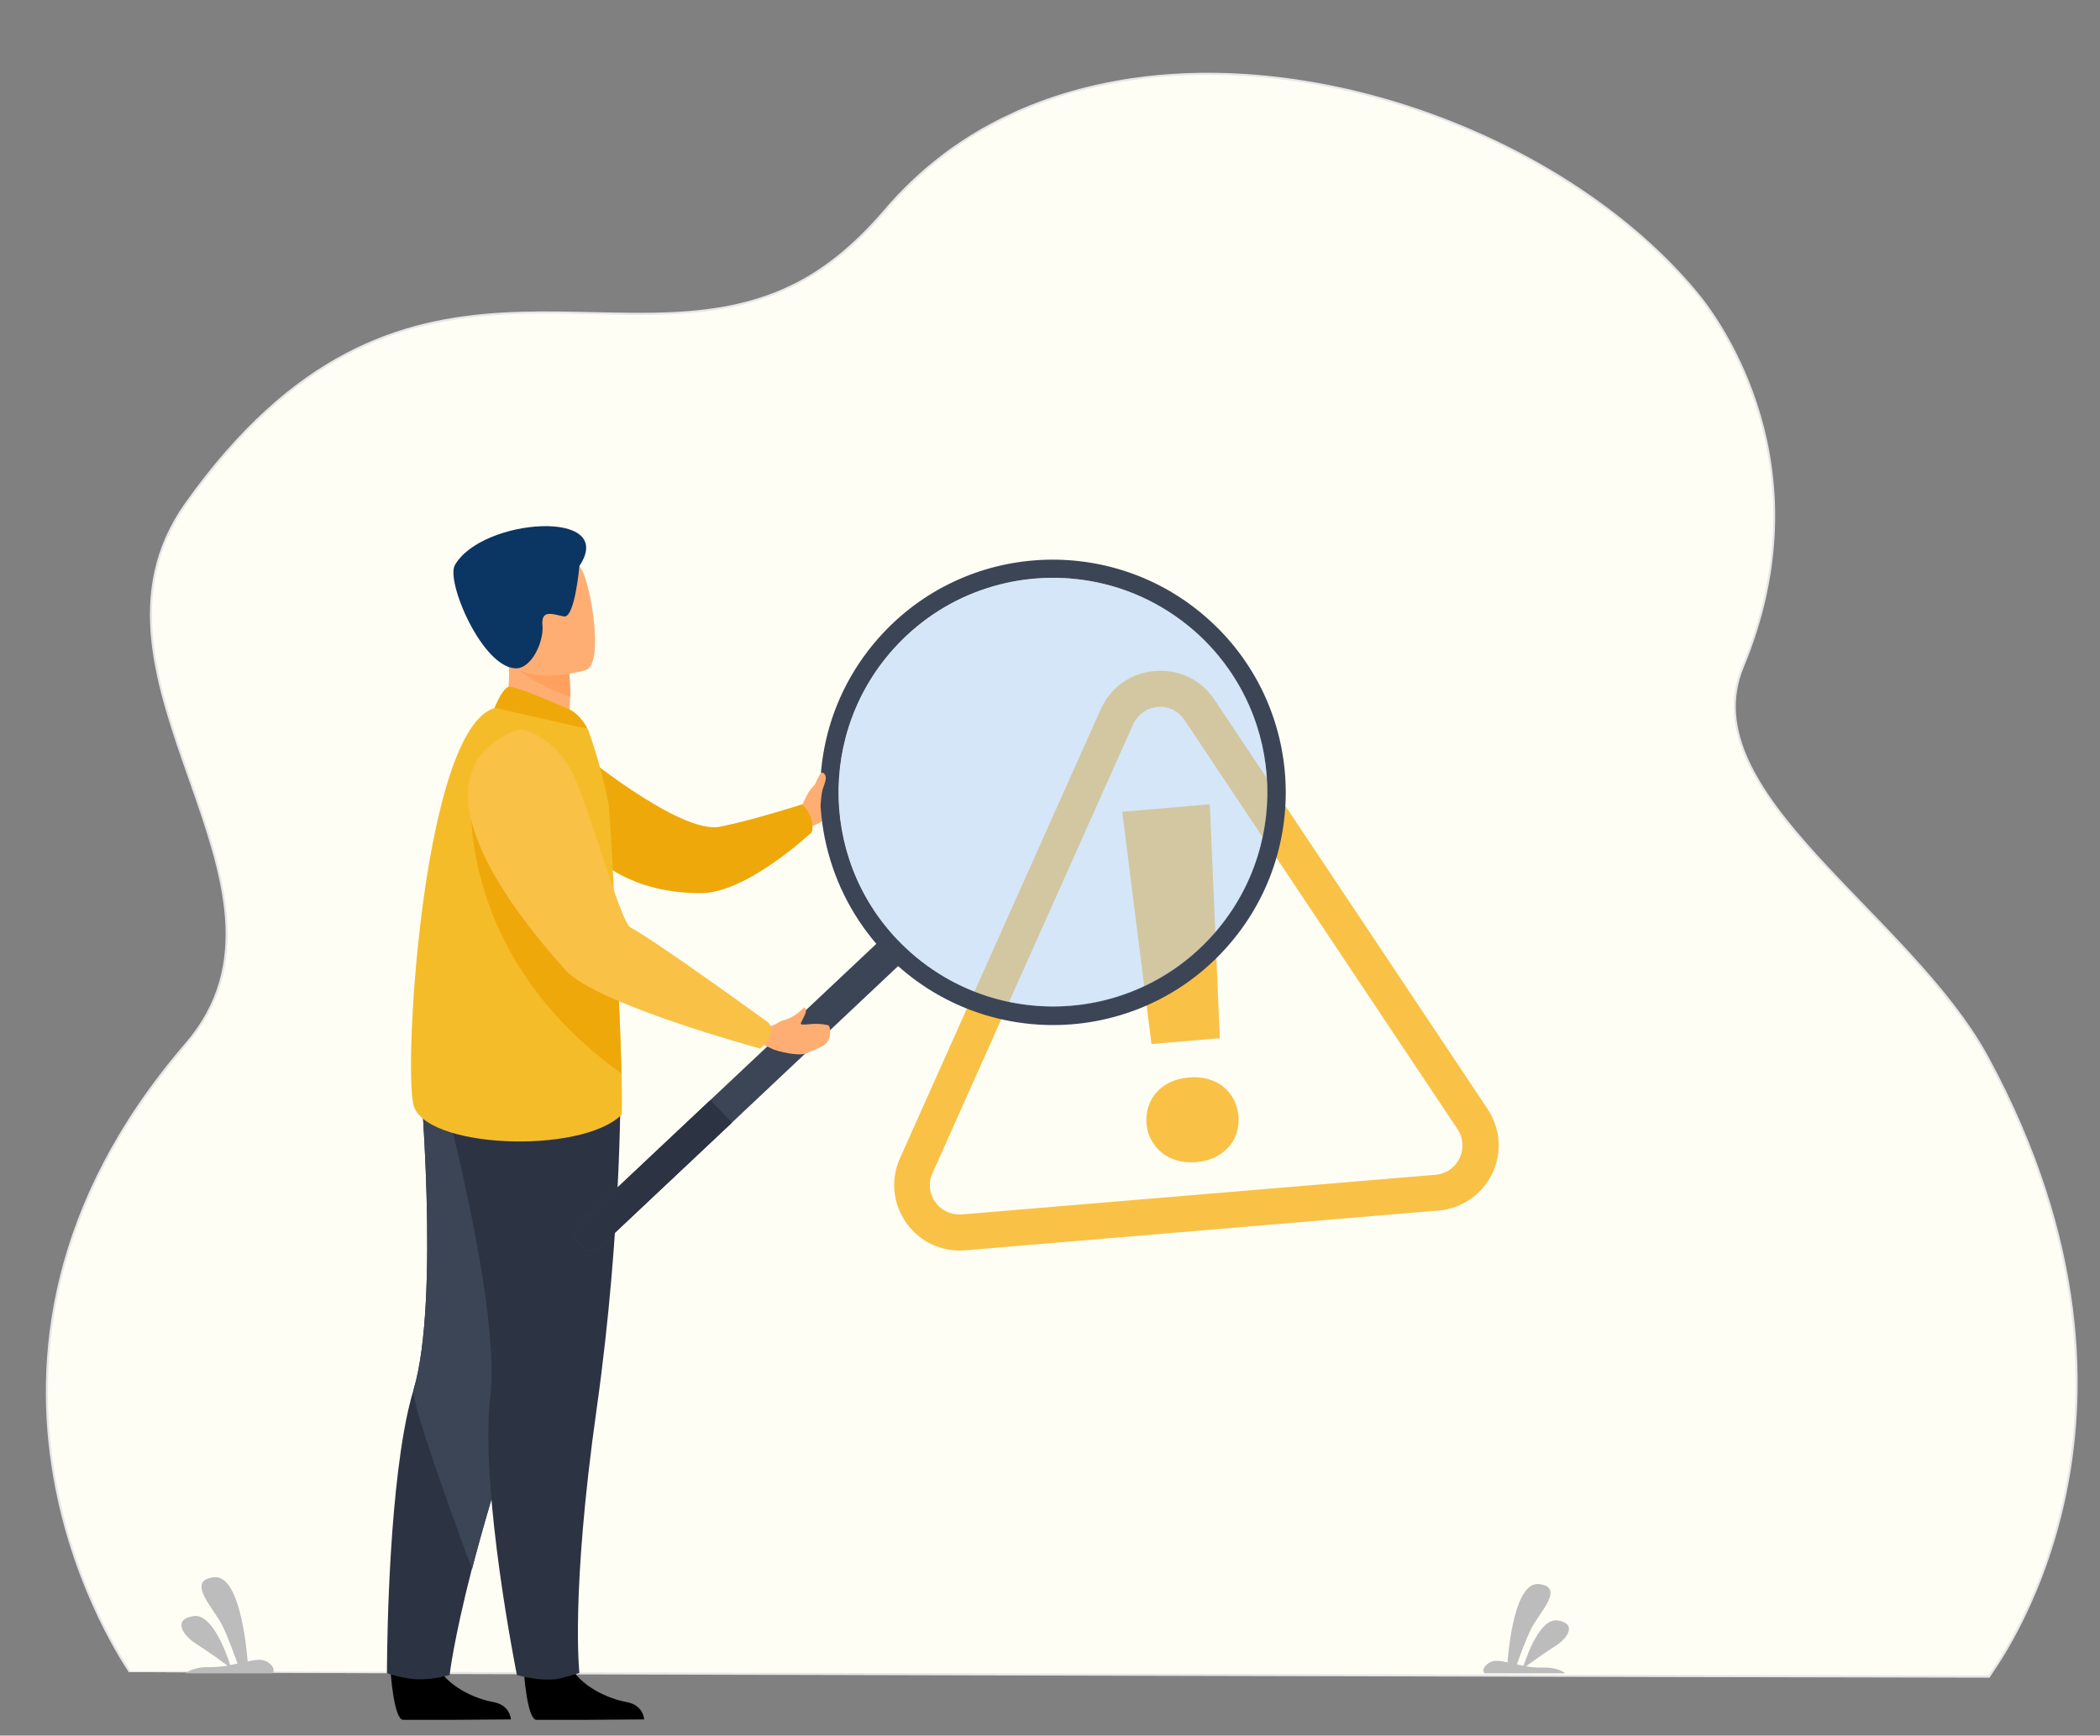<?xml version="1.0" encoding="utf-8"?>
<!-- Generator: Adobe Illustrator 24.1.2, SVG Export Plug-In . SVG Version: 6.00 Build 0)  -->
<svg version="1.1" baseProfile="basic" id="Layer_1"
	 xmlns="http://www.w3.org/2000/svg" xmlns:xlink="http://www.w3.org/1999/xlink" x="0px" y="0px" width="1011.6px"
	 height="836.2px" viewBox="0 0 1011.6 836.2" xml:space="preserve">
<rect x="0" y="0" width="1011.6" height="836.2" fill="#808080" stroke="none"/>
<style type="text/css">
	.st0{fill:#FFFEF5;stroke:#E6E6E6;stroke-miterlimit:10;}
	.st1{fill:#BCBCBC;}
	.st2{fill:#FFFEF5;}
	.st3{fill:#F9C146;}
	.st4{fill:#FFAE73;}
	.st5{fill:#EFA80A;}
	.st6{fill:#2C3443;}
	.st7{fill:#3B4556;}
	.st8{fill:#F5BC29;}
	.st9{fill:#FFA05E;}
	.st10{fill:#0B3563;}
	.st11{opacity:0.5;}
	.st12{fill:#ACCEFC;}
</style>
<path class="st0" d="M958.1,807.8c-61.7,0-895.5-2.1-895.5-2.2c-0.3-0.9-105.8-148.4,27-302.6c65.8-76.4-60.4-175.4,0-260.4
	C193.2,97,295.7,179,381,138c15.1-7.2,30.2-18.9,45.4-36.7c8.5-10,17.9-18.8,27.9-26.4c1.5-1.2,3.1-2.3,4.6-3.4
	c6-4.2,12.2-8.1,18.6-11.5c4.3-2.3,8.7-4.4,13.1-6.4h0c7.1-3.1,14.3-5.8,21.8-8.1c10.5-3.2,21.4-5.6,32.5-7.3
	c4.8-0.7,9.7-1.3,14.6-1.7c95.4-8.2,202.7,37.8,258.1,105c11.2,13.5,61.9,83.6,21.9,179.9c-25.2,60.8,80.5,118.8,118.1,188.3
	C1053,686.2,959,805.5,958.1,807.8z"/>
<path class="st1" d="M89.4,806.2h41.8c2.2-1.9-1.5-6.2-5.5-6.5c-1.7-0.1-3.9,0.2-6.4,0.8c-0.6-7.6-3.9-41.9-16.2-40.6
	c-13.9,1.5,0,15.1,3.9,23.1c2.9,5.9,6,14.5,7.4,18.5c-1.1,0.2-2.3,0.5-3.5,0.7c-1.8-5.7-8.7-24.7-17.4-23.6
	c-10.2,1.3-6.1,8.9,1.1,13.5c5.3,3.3,11.9,8.1,15,10.4c-2.6,0.4-5.4,0.7-8.2,0.7C94.2,803,90.7,805.1,89.4,806.2z"/>
<path class="st1" d="M754,806.2h-38.8c-2.1-1.8,1.4-5.8,5.1-6c1.6-0.1,3.6,0.2,5.9,0.7c0.5-7.1,3.6-39,15.1-37.7
	c12.9,1.4,0,14-3.7,21.5c-2.7,5.5-5.6,13.5-6.9,17.2c1,0.2,2.1,0.4,3.2,0.7c1.7-5.3,8.1-22.9,16.2-21.9c9.5,1.2,5.7,8.3-1.1,12.5
	c-4.9,3.1-11,7.5-13.9,9.6c2.4,0.4,5,0.7,7.6,0.6C749.5,803.2,752.8,805.2,754,806.2z"/>
<g>
	<path class="st2" d="M692.3,574.6l-228.1,19.2c-17.3,1.5-29.9-16.2-22.8-32.1L538,345.4c7.3-16.4,29.9-18.3,39.8-3.4l131.5,197.1
		C719,553.6,709.6,573.1,692.3,574.6z"/>
	<g>
		<path class="st3" d="M693,583.2l-228.1,19.2c-11.2,0.9-21.8-4-28.3-13.2c-6.5-9.2-7.7-20.8-3.1-31.1l96.7-216.3
			c4.7-10.6,14.5-17.6,26.1-18.5c11.6-1,22.4,4.2,28.8,13.9l131.5,197.1c6.2,9.4,7.1,21,2.2,31.2C713.8,575.6,704.2,582.3,693,583.2
			z M557.7,340.6c-5.2,0.4-9.6,3.6-11.8,8.3l-96.7,216.3c-2.1,4.6-1.6,9.9,1.4,14c2.9,4.1,7.7,6.3,12.8,5.9L691.5,566
			c5.1-0.4,9.4-3.4,11.6-8c2.2-4.6,1.8-9.8-1-14L570.6,346.9C567.7,342.5,562.9,340.2,557.7,340.6z"/>
	</g>
	<g>
		<g>
			<path class="st3" d="M552.3,541.5c-0.2-2.9,0-5.7,0.9-8.3c0.8-2.6,2.1-4.9,3.9-6.9c1.8-2,3.9-3.6,6.6-4.9c2.6-1.2,5.6-2,9-2.3
				c3.4-0.3,6.5,0,9.3,0.8c2.8,0.8,5.3,2,7.3,3.7c2.1,1.7,3.7,3.7,5,6.1c1.3,2.4,2,5.1,2.3,8c0.2,2.9-0.1,5.7-0.9,8.2
				c-0.8,2.5-2.1,4.8-3.9,6.8c-1.8,2-4,3.6-6.6,4.9c-2.7,1.3-5.7,2-9,2.3c-3.4,0.3-6.5,0-9.2-0.8c-2.8-0.8-5.2-2-7.3-3.7
				c-2.1-1.7-3.7-3.7-5-6C553.3,547.1,552.6,544.4,552.3,541.5z M587.6,500.2l-32.9,2.8l-14.1-111.9l42.2-3.6L587.6,500.2z"/>
		</g>
	</g>
</g>
<g>
	<path class="st4" d="M386.2,388.3c0,0,2-4.5,3.3-6.6c1.3-2.1,6.8-8.3,7.7-6.9c0.9,1.4,4.7,10.8,2.7,13.5c-2,2.6,0.1,7.2-9.7,10
		L386.2,388.3z"/>
	<path class="st5" d="M276.6,360.1c0,0,50.5,42.1,70.2,38.2c15.4-3,39.7-10.8,39.7-10.8s6.4,6.1,4.6,13.4c0,0-31,29.2-53.1,29.4
		c-34.5,0.3-50.8-17.1-50.8-17.1L276.6,360.1z"/>
	<path d="M188.1,804.6c0,0,1.5,23.6,6,24c0.6,0,23.2,0,23.2,0l28.8-0.2c0,0-0.2-6.9-8.6-8.4c-8.4-1.5-22.5-7.4-27.6-18.5
		C204.5,789.8,188.1,804.6,188.1,804.6z"/>
	<path class="st6" d="M186.4,806.2c0,0,8.8,2.9,15.6,2.9c7.6,0,14.6-2.1,14.6-2.1s1.7-16,10.7-51.1c4.8-18.4,11.6-42.1,21.2-71.6
		c26.7-81.4,34.9-129,35.6-133.5c0-0.2,0.1-0.4,0.1-0.4l-0.1,0L202,514.4c0,0,10.2,112.2-2.8,155.2c-1.8,6-3.4,13-4.7,20.6
		C186.3,737,186.4,806.2,186.4,806.2z"/>
	<path class="st7" d="M227.4,756c4.8-18.4,11.6-42.1,21.2-71.6c26.7-81.4,34.9-129,35.6-133.5c0-0.1,0-0.3,0-0.4L202,514.4
		c0,0,10.2,112.2-2.8,155.2C197.3,675.6,227.4,756,227.4,756z"/>
	<path d="M252.3,804.6c0,0,1.5,23.6,6,24c0.6,0,23.2,0,23.2,0l28.8-0.2c0,0-0.2-6.9-8.6-8.4c-8.4-1.5-22.5-7.4-27.6-18.5
		C268.8,789.8,252.3,804.6,252.3,804.6z"/>
	<path class="st6" d="M298.9,517c0,0,1.1,72.7-11.5,161.9c-12.6,89.2-8.3,127.1-8.3,127.1s-8.6,2.8-12.1,3.1c-8.9,0.7-18-2.1-18-2.1
		s-18-89.3-12.8-133.9c5.2-44.7-24.6-153.3-24.6-153.3L298.9,517z"/>
	<path class="st4" d="M240.6,347l16,10.5l14.6-4.1c2.7-3.8,3.4-11.2,3.4-17.5c0-6.3-0.6-11.7-0.6-11.7l-21.7-9.6l-8.1-3.6
		c0,0.1,0.6,6.6,0.7,7.6C246.7,335.5,240.6,347,240.6,347z"/>
	<path class="st8" d="M299.3,537.2c-20,19.3-95.6,16-100.2-5.2c-4.7-21.3,5.1-180.9,39.2-190.9c7.1-2.1,44.9,10.2,44.9,10.2
		s5.9,15.5,9.8,35.3c0.8,3.9,3,44.6,4.6,82.8c0.8,17.9,1.4,35.1,1.8,47.8C299.7,529,299.7,536.8,299.3,537.2z"/>
	<path class="st9" d="M246.8,318.9c4.4,7.4,19.8,13.9,28,16.9c0-6.3-0.6-11.7-0.6-11.7l-21.7-9.6
		C247.7,314.5,244.8,315.6,246.8,318.9z"/>
	<path class="st4" d="M282.3,322.8c0,0-34.9,10.9-41.3-10.9c-6.4-21.8-15.3-35.1,6.7-43c22-7.9,28.8-0.8,32.7,5.9
		C284.4,281.6,291.2,319.4,282.3,322.8z"/>
	<path class="st10" d="M279.1,272.7c0,0-2.2,25.4-7.5,24.3c-5.3-1.1-11-3.5-10.3,4.2c0.8,7.7-5.1,20.8-12.7,20.8
		c-16.2-0.1-33.9-41.8-29.5-49.7C232,249.5,297.6,244.9,279.1,272.7z"/>
	<path class="st5" d="M273.9,341.6c-0.5-0.2-26-11.6-29-10.7c-3,1-6.7,10.1-6.7,10.1l44.9,10.2C283.2,351.3,279.7,344.1,273.9,341.6
		z"/>
	<g>
		<path class="st7" d="M432.8,465.3L289.8,600c-2.8,2.6-6.3,3.5-7.9,1.9l-4.8-5.1c-1.5-1.6-0.5-5.1,2.3-7.7l143.1-134.7
			c2.8-2.6,6.3-3.5,7.9-1.9l4.8,5.1C436.7,459.2,435.6,462.7,432.8,465.3z"/>
		<path class="st6" d="M352.6,540.9L289.8,600c-2.8,2.6-6.3,3.5-7.9,1.9l-4.8-5.1c-1.5-1.6-0.5-5.1,2.3-7.7l62.8-59.1L352.6,540.9z"
			/>
		<path class="st7" d="M400,414.4c5.5,18.1,15.7,35.1,30.4,49c45.1,42.4,116.1,40.3,158.5-4.8c41.9-44.5,40.3-114.2-3.1-156.8
			c-0.6-0.6-1.2-1.1-1.8-1.7c-45.1-42.4-116.1-40.3-158.5,4.8C397,335.2,388.6,377.2,400,414.4z M432,310.9
			c24.7-26.3,59.9-36.7,92.9-31c19.3,3.3,37.8,12.2,53.1,26.5c41.5,39.1,43.5,104.5,4.4,146c-14.4,15.3-32.3,25.2-51.3,29.7
			c-32.6,7.7-68.4-0.6-94.7-25.3C394.9,417.9,392.9,352.5,432,310.9z"/>
		<g class="st11">
			<path class="st12" d="M582.5,452.5c-14.4,15.3-32.3,25.2-51.3,29.7c-32.6,7.7-68.4-0.6-94.7-25.3c-41.5-39.1-43.5-104.5-4.4-146
				c24.7-26.2,59.9-36.7,92.9-31c19.3,3.3,37.8,12.2,53.1,26.5C619.6,345.6,621.5,410.9,582.5,452.5z"/>
		</g>
	</g>
	<path class="st5" d="M299.4,517.2C220.6,461,227.1,386,227.1,386c28.8,16.3,57.4,52.2,70.5,83.4
		C298.4,487.3,299.1,504.5,299.4,517.2z"/>
	<g>
		<path class="st4" d="M377.2,491.6c5.6-1.3,9.3-5.5,10.1-6.2c0,0,2.4,0.2-0.4,5.2c-0.2,0.4-0.7,1.5-1.1,2.3
			c-0.2,0.3,0.1,0.7,0.4,0.7c3.2,0.2,6.4-1,12.6,0.3c0.9,0.2,1.1,2.2,1.1,3.1c-0.1,1.5,0.1,3.1-1.7,5.4c-1,1.3-3.8,2.7-10,5.2
			c-2.4,0.9-9.1,0.2-15.4-1.9l-5-2.3l1.6-9.4l1.3,0.3C372.6,494.6,375.1,492.1,377.2,491.6z"/>
		<path class="st3" d="M251.6,351.3c0,0-70.8,13.5,20.8,116.1c14.7,16.4,93.9,37.8,93.9,37.8s8-6.8,4-12.4c0,0-54.5-39.6-66.5-45.9
			c-5.4-2.8-21-63.2-29.8-77.8C265.2,354.5,251.6,351.3,251.6,351.3z"/>
	</g>
	<path class="st4" d="M388.1,389.5c0,0,2.3-4.4,2.8-6.8c0.5-2.3,3.4-9.1,4.6-10.3c0.5-0.5,2.1,0.1,2.3,2.2c0.1,0.9-0.4,2.5-1.1,4.5
		c-1.3,3.2-1.1,7.5-1.5,8.9C394,391.6,388.1,389.5,388.1,389.5z"/>
</g>
</svg>
